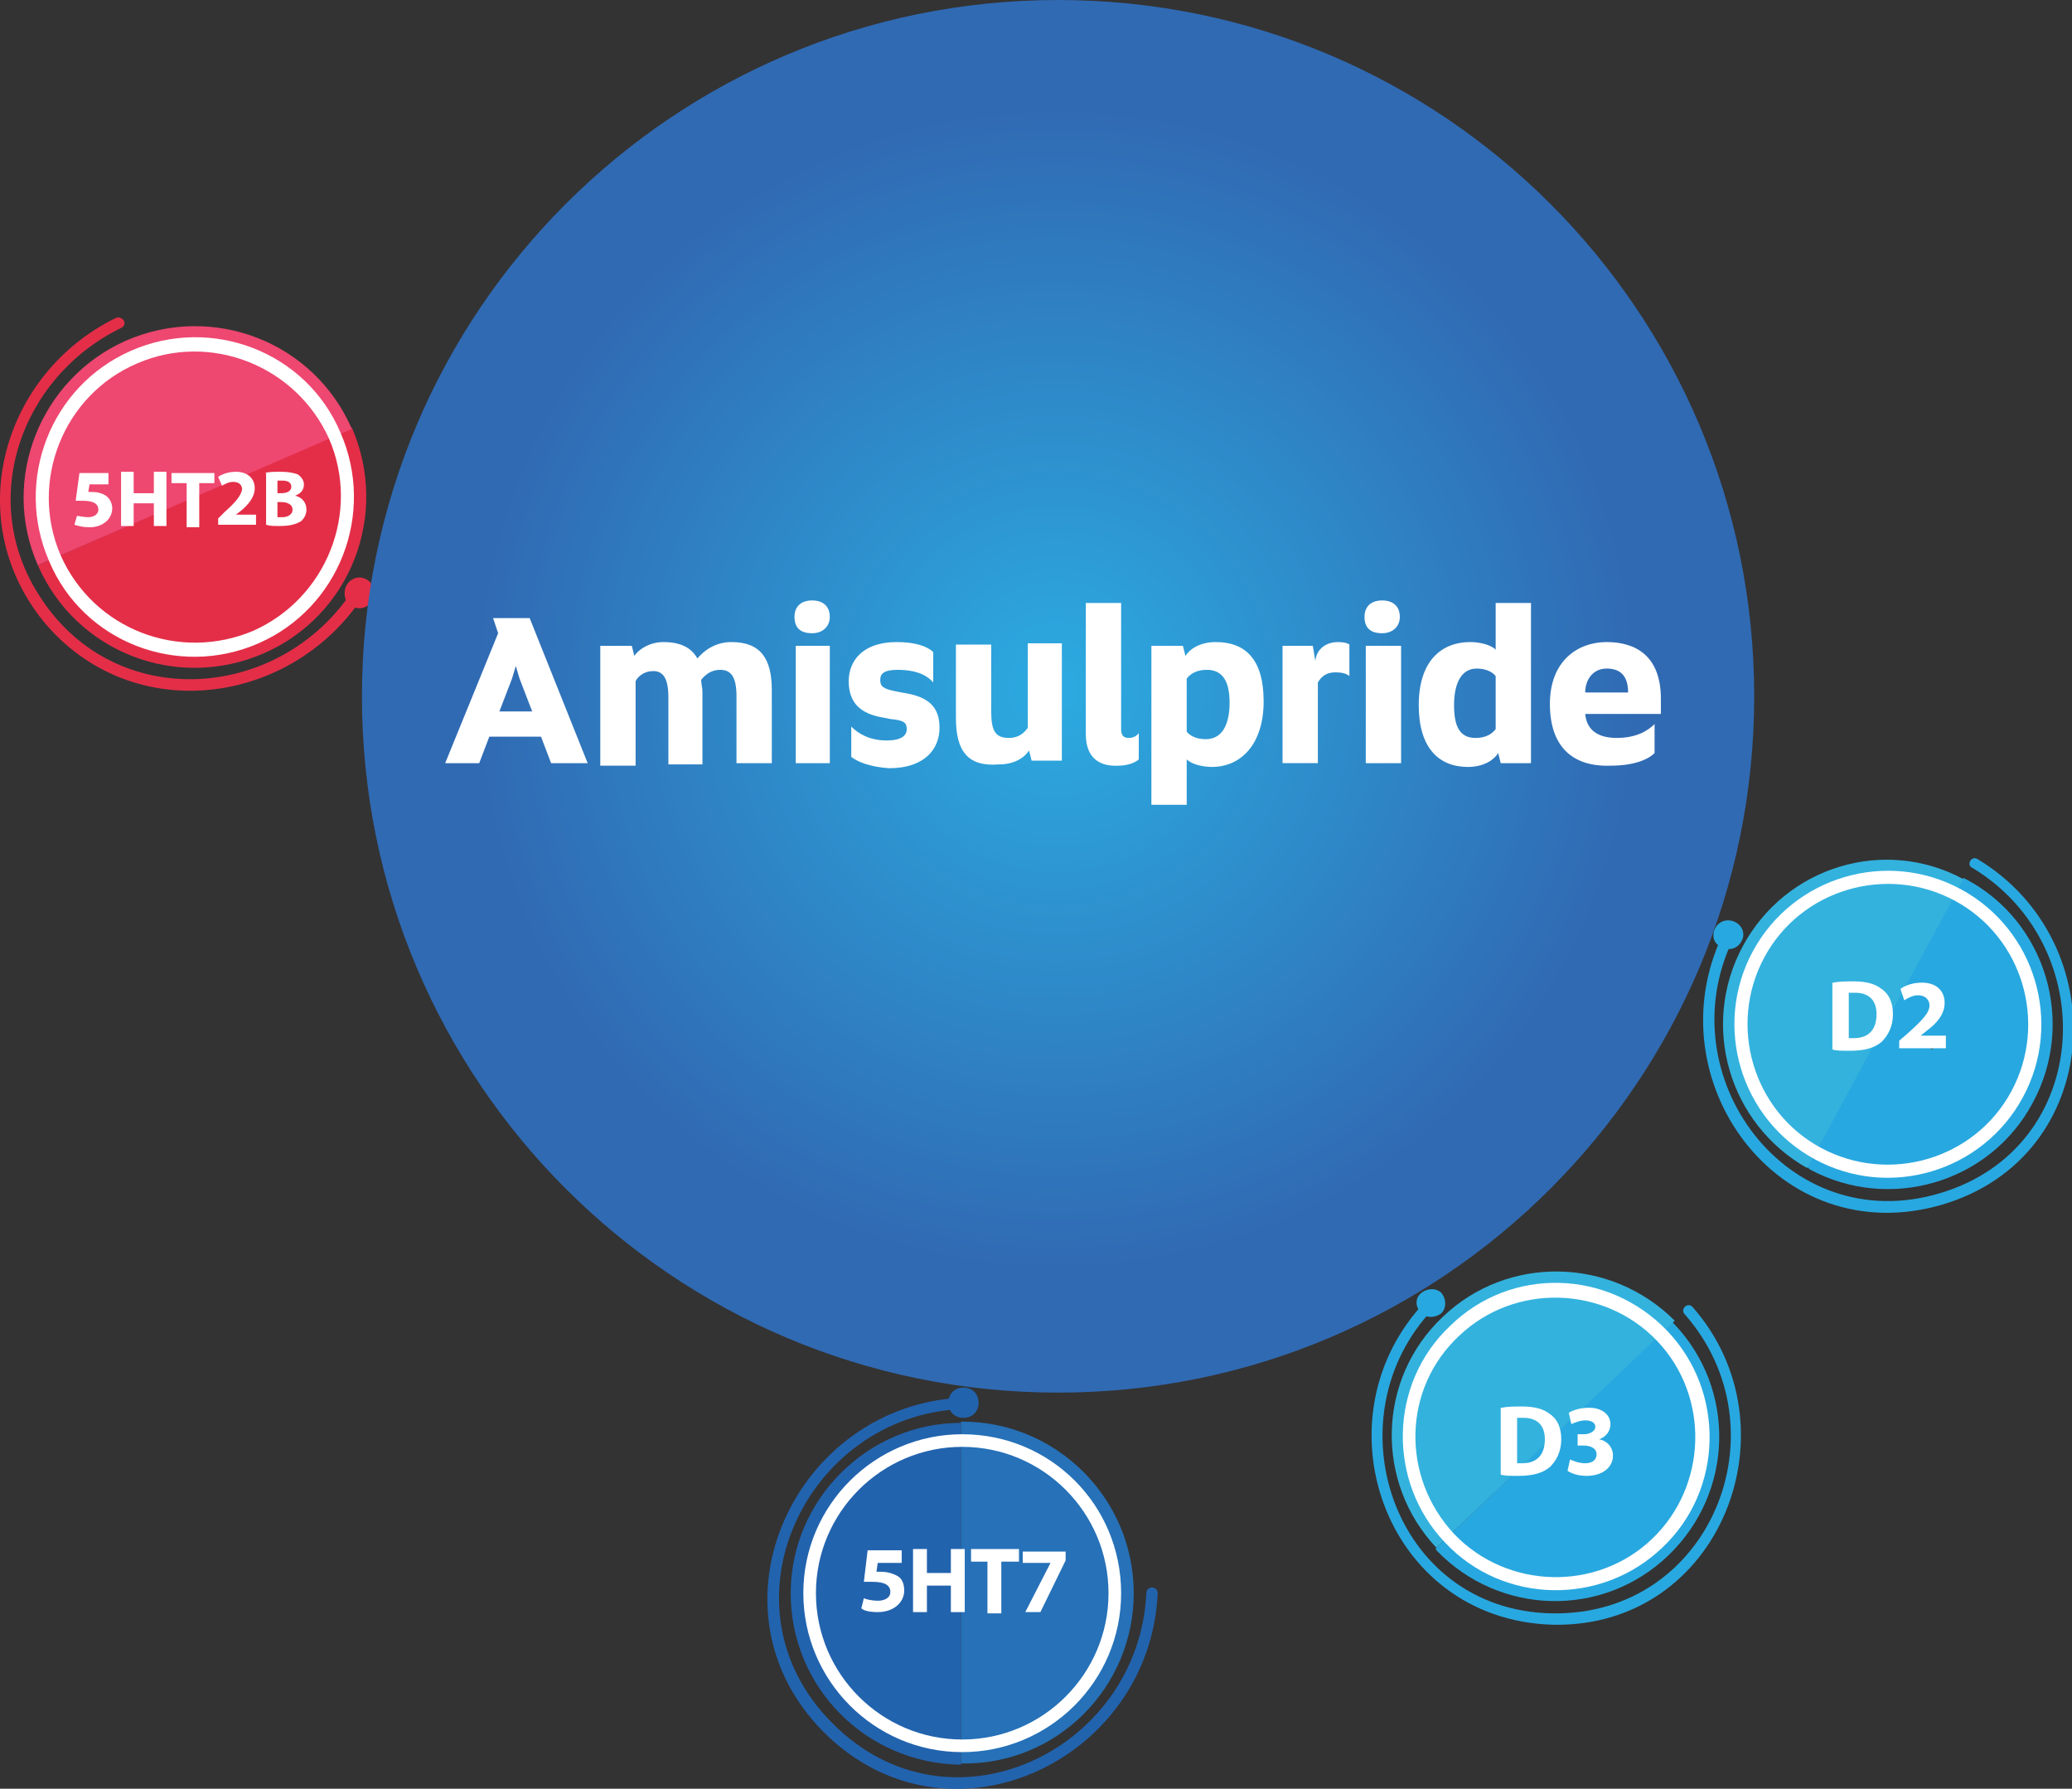 <!-- Generator: Adobe Illustrator 22.1.0, SVG Export Plug-In  -->
<svg version="1.1"
	 xmlns="http://www.w3.org/2000/svg" xmlns:xlink="http://www.w3.org/1999/xlink" xmlns:a="http://ns.adobe.com/AdobeSVGViewerExtensions/3.0/"
	 x="0px" y="0px" width="164.3px" height="141.8px" viewBox="0 0 164.3 141.8" style="enable-background:new 0 0 164.3 141.8;"
	 xml:space="preserve">
<rect x="0" y="0" width="164.3" height="141.8" fill="#333333" stroke="none"/>
<style type="text/css">
	.st0{fill:#2263AE;}
	.st1{fill:#2671B8;}
	.st2{fill:#FFFFFF;}
	.st3{fill:#28A8E0;}
	.st4{fill:#33B2DE;}
	.st5{fill:#5E5F5E;}
	.st6{fill:#E42E48;}
	.st7{fill:#EE4770;}
	.st8{fill:url(#XMLID_153_);}
	.st9{fill:url(#XMLID_162_);}
</style>
<defs>
</defs>
<g id="XMLID_143_">
	<path id="XMLID_152_" class="st0" d="M62.7,126.3c0,7.5,6,13.5,13.5,13.6v-27.1C68.8,112.8,62.7,118.9,62.7,126.3z"/>
	<path id="XMLID_151_" class="st1" d="M89.9,126.3c0-7.5-6.1-13.6-13.6-13.6c0,0-0.1,0-0.1,0v27.1c0,0,0.1,0,0.1,0
		C83.8,139.9,89.9,133.8,89.9,126.3z"/>
	<g id="XMLID_148_">
		<g id="XMLID_150_">
			<g>
				<path class="st0" d="M76.3,110.8c-13.2,0.6-20.8,16.6-11,26.5c9.9,9.9,25.9,2.3,26.5-11c0-0.6-0.9-0.6-0.9,0
					C90.3,138.8,75.3,146,66,136.6c-9.3-9.3-2.1-24.4,10.3-24.9C76.9,111.7,76.9,110.8,76.3,110.8L76.3,110.8z"/>
			</g>
		</g>
		<path id="XMLID_149_" class="st0" d="M77.6,111.2c0,0.7-0.5,1.2-1.2,1.2s-1.2-0.5-1.2-1.2c0-0.7,0.5-1.2,1.2-1.2
			S77.6,110.5,77.6,111.2z"/>
	</g>
	<g id="XMLID_144_">
		<path id="XMLID_145_" class="st2" d="M88.9,126.3c0,7-5.7,12.6-12.6,12.6c-7,0-12.6-5.7-12.6-12.6c0-7,5.7-12.6,12.6-12.6
			C83.3,113.7,88.9,119.3,88.9,126.3z M87.9,126.3c0-6.4-5.2-11.6-11.6-11.6c-6.4,0-11.6,5.2-11.6,11.6c0,6.4,5.2,11.6,11.6,11.6
			C82.7,137.9,87.9,132.7,87.9,126.3z"/>
	</g>
</g>
<g id="XMLID_131_">
	<path id="XMLID_142_" class="st3" d="M113.9,122.9c5,5.2,13.2,5.4,18.4,0.4c5.2-5,5.4-13.2,0.4-18.4c0,0-0.1-0.1-0.1-0.1l-18.8,18
		C113.9,122.8,113.9,122.8,113.9,122.9z"/>
	<path id="XMLID_141_" class="st4" d="M114.4,104.4c-5.2,4.9-5.4,13.1-0.5,18.3l18.9-18C127.7,99.6,119.5,99.5,114.4,104.4z"/>
	<g id="XMLID_138_">
		<g id="XMLID_140_">
			<g>
				<path class="st3" d="M113.1,103.1c-8.9,9.2-3.4,25.3,10,25.7c13.4,0.3,19.5-15.7,11.1-25.2c-0.4-0.4-1,0.2-0.6,0.6
					c8,9.1,2.1,23.9-10.5,23.7c-12.7-0.2-17.7-15.6-9.4-24.2C114.1,103.3,113.4,102.7,113.1,103.1L113.1,103.1z"/>
			</g>
		</g>
		<path id="XMLID_139_" class="st3" d="M112.7,102.5c0.5-0.4,1.2-0.4,1.6,0c0.4,0.5,0.4,1.2,0,1.6c-0.5,0.4-1.2,0.4-1.6,0
			C112.2,103.6,112.2,102.9,112.7,102.5z"/>
	</g>
	<path id="XMLID_137_" class="st5" d="M115.2,105.3c0,0,0,0.1,0,0.2c0-0.1,0.1-0.2,0.1-0.2C115.3,105.3,115.3,105.3,115.2,105.3z"/>
	<g id="XMLID_133_">
		<path id="XMLID_134_" class="st2" d="M132.2,105.5c4.6,4.8,4.5,12.6-0.4,17.2c-4.8,4.6-12.6,4.5-17.2-0.4
			c-4.6-4.8-4.5-12.6,0.4-17.2C119.8,100.4,127.5,100.6,132.2,105.5z M115.3,121.6c4.2,4.4,11.3,4.6,15.7,0.4
			c4.4-4.2,4.6-11.3,0.4-15.7c-4.2-4.4-11.3-4.6-15.7-0.4C111.2,110.1,111.1,117.1,115.3,121.6z"/>
	</g>
	<path id="XMLID_132_" class="st5" d="M126.2,116.8c0,0,0-0.1,0-0.1c-0.1,0-0.2,0.1-0.3,0.1C126.1,116.8,126.2,116.8,126.2,116.8z"
		/>
</g>
<g id="XMLID_119_">
	<path id="XMLID_130_" class="st3" d="M143.5,92.7c6.3,3.4,14.3,1.1,17.7-5.3c3.4-6.3,1.1-14.3-5.3-17.7c-0.1,0-0.1-0.1-0.2-0.1
		l-12.4,22.9C143.4,92.6,143.4,92.6,143.5,92.7z"/>
	<path id="XMLID_129_" class="st4" d="M138.2,75c-3.4,6.3-1.1,14.1,5.1,17.6l12.4-22.9C149.4,66.3,141.6,68.7,138.2,75z"/>
	<g id="XMLID_126_">
		<g id="XMLID_128_">
			<g>
				<path class="st3" d="M136.6,74.1c-5.5,11.5,4.4,25.2,17.4,21.4c12.9-3.8,13.8-20.8,2.8-27.4c-0.5-0.3-0.9,0.5-0.4,0.7
					c10.3,6.2,9.6,22.2-2.6,25.8c-12.1,3.6-21.6-9.3-16.4-20.1C137.5,74,136.8,73.6,136.6,74.1L136.6,74.1z"/>
			</g>
		</g>
		<path id="XMLID_127_" class="st3" d="M136,73.6c0.3-0.6,1-0.8,1.6-0.5c0.6,0.3,0.8,1,0.5,1.5c-0.3,0.6-1,0.8-1.5,0.5
			C135.9,74.9,135.7,74.2,136,73.6z"/>
	</g>
	<path id="XMLID_125_" class="st5" d="M139.3,75.6c0,0,0,0.1,0,0.2C139.4,75.7,139.4,75.6,139.3,75.6
		C139.3,75.5,139.3,75.5,139.3,75.6z"/>
	<g id="XMLID_121_">
		<path id="XMLID_122_" class="st2" d="M155.5,70.5c5.9,3.2,8.1,10.6,4.9,16.5c-3.2,5.9-10.6,8.1-16.5,4.9
			c-5.9-3.2-8.1-10.6-4.9-16.5C142.2,69.5,149.6,67.3,155.5,70.5z M144.4,91c5.4,2.9,12.2,0.9,15.1-4.5c2.9-5.4,0.9-12.2-4.5-15.1
			c-5.4-2.9-12.2-0.9-15.1,4.5C137,81.3,139,88.1,144.4,91z"/>
	</g>
	<path id="XMLID_120_" class="st5" d="M153.3,83.1c0,0,0-0.1,0-0.1c-0.1,0.1-0.1,0.1-0.2,0.2C153.2,83.2,153.3,83.2,153.3,83.1z"/>
</g>
<g id="XMLID_110_">
	<path id="XMLID_118_" class="st6" d="M20.9,51.8c6.9-3,10-11,7-17.9L3,44.8C6,51.7,14,54.8,20.9,51.8z"/>
	<path id="XMLID_117_" class="st7" d="M10,27C3.2,30,0,38,3,44.8L27.9,34C24.9,27.1,16.9,24,10,27z"/>
	<g id="XMLID_116_">
		<g>
			<path class="st6" d="M9.2,25.2c-9,4.4-12.3,15.9-5.8,24c6.8,8.3,19.2,6.9,25.1-1.5c0.3-0.5-0.4-0.9-0.8-0.5
				c-5.9,8.4-18.5,9.2-24.4,0.3C-1.9,39.8,1.6,29.9,9.6,26C10.2,25.7,9.7,25,9.2,25.2L9.2,25.2z"/>
		</g>
	</g>
	<g id="XMLID_112_">
		<path id="XMLID_113_" class="st2" d="M20.5,51c-6.4,2.8-13.9-0.1-16.6-6.5C1.1,38.1,4,30.6,10.4,27.8c6.4-2.8,13.9,0.1,16.6,6.5
			C29.8,40.7,26.9,48.2,20.5,51z M20.1,50c5.8-2.6,8.5-9.4,6-15.2c-2.6-5.8-9.4-8.5-15.2-6C5,31.3,2.3,38.2,4.8,44
			C7.4,49.9,14.2,52.5,20.1,50z"/>
	</g>
	<path id="XMLID_111_" class="st6" d="M28,45.9c0.6-0.3,1.3,0,1.6,0.6c0.3,0.6,0,1.3-0.6,1.6c-0.6,0.3-1.3,0-1.6-0.6
		C27.2,46.9,27.4,46.2,28,45.9z"/>
</g>
<g id="XMLID_97_">
	<path id="XMLID_108_" class="st2" d="M8.7,38.4H7.1L7,39c0.1,0,0.2,0,0.3,0c0.4,0,0.8,0.1,1.1,0.3c0.3,0.2,0.5,0.6,0.5,1
		c0,0.8-0.7,1.5-1.8,1.5c-0.5,0-0.9-0.1-1.2-0.2l0.2-0.7C6.3,40.9,6.6,41,7,41c0.4,0,0.8-0.2,0.8-0.6c0-0.4-0.3-0.7-1.2-0.7
		c-0.2,0-0.4,0-0.6,0l0.3-2.2h2.3V38.4z"/>
	<path id="XMLID_106_" class="st2" d="M10.6,37.4v1.7h1.6v-1.7h1v4.3h-1v-1.8h-1.6v1.8h-1v-4.3H10.6z"/>
	<path id="XMLID_104_" class="st2" d="M14.8,38.3h-1.2v-0.8H17v0.8h-1.2v3.5h-1V38.3z"/>
	<path id="XMLID_102_" class="st2" d="M17.3,41.7v-0.6l0.5-0.5c0.9-0.8,1.3-1.3,1.4-1.8c0-0.3-0.2-0.6-0.7-0.6
		c-0.4,0-0.7,0.2-0.9,0.3l-0.3-0.7c0.3-0.2,0.8-0.4,1.4-0.4c0.9,0,1.5,0.5,1.5,1.3c0,0.7-0.5,1.3-1.1,1.8l-0.4,0.3v0h1.6v0.8H17.3z"
		/>
	<path id="XMLID_98_" class="st2" d="M21,37.5c0.3-0.1,0.8-0.1,1.3-0.1c0.6,0,1,0.1,1.3,0.2c0.3,0.2,0.5,0.5,0.5,0.8
		c0,0.4-0.2,0.7-0.7,0.9v0c0.5,0.1,0.9,0.5,0.9,1.1c0,0.4-0.2,0.7-0.4,0.9c-0.3,0.2-0.8,0.4-1.7,0.4c-0.5,0-0.8,0-1.1-0.1V37.5z
		 M22,39.1h0.3c0.5,0,0.8-0.2,0.8-0.5c0-0.3-0.2-0.5-0.7-0.5c-0.2,0-0.3,0-0.4,0V39.1z M22,41c0.1,0,0.2,0,0.4,0
		c0.4,0,0.8-0.2,0.8-0.6c0-0.4-0.4-0.6-0.9-0.6H22V41z"/>
</g>
<g id="XMLID_36_">
	
		<radialGradient id="XMLID_153_" cx="402.639" cy="1538.028" r="140.359" gradientTransform="matrix(0.393 0 0 0.393 -74.475 -549.843)" gradientUnits="userSpaceOnUse">
		<stop  offset="0" style="stop-color:#2CABE1"/>
		<stop  offset="0.835" style="stop-color:#306AB3"/>
	</radialGradient>
	<path id="XMLID_96_" class="st8" d="M139.1,55.2c0,30.5-24.7,55.2-55.2,55.2S28.7,85.7,28.7,55.2C28.7,24.7,53.4,0,83.9,0
		S139.1,24.7,139.1,55.2z"/>
	<g id="XMLID_37_">
		<g id="XMLID_39_">
			<path id="XMLID_65_" class="st2" d="M39.5,50.2L39.1,49H42c0.4,1,4.2,10.5,4.6,11.5h-2.9l-0.8-2.1h-4.1l-0.8,2.1h-2.7L39.5,50.2z
				 M39.6,56.4h2.6l-1-2.6l-0.3-1l-0.3,1L39.6,56.4z"/>
			<path id="XMLID_63_" class="st2" d="M47.6,51.2h2.5l0.2,0.8c0.4-0.6,1.3-1.1,2.3-1.1c1.3,0,2.2,0.4,2.7,1.3
				c0.5-0.6,1.4-1.3,2.7-1.3c2.3,0,3.2,1.3,3.2,3.8v5.8h-2.8v-5.3c0-1.5-0.4-2.1-1.3-2.1c-0.7,0-1.2,0.4-1.5,0.8
				c0,0.3,0.1,0.6,0.1,0.9v5.8H53v-5.3c0-1.5-0.4-2.1-1.2-2.1c-0.7,0-1.2,0.4-1.4,0.8v6.7h-2.8V51.2z"/>
			<path id="XMLID_60_" class="st2" d="M63,48.9c0-0.8,0.5-1.3,1.4-1.3c0.9,0,1.4,0.5,1.4,1.3c0,0.8-0.6,1.3-1.4,1.3
				C63.5,50.2,63,49.8,63,48.9z M63.1,51.2h2.7v9.3h-2.7V51.2z"/>
			<path id="XMLID_58_" class="st2" d="M67.5,60v-2.4c0.6,0.6,1.5,1.1,2.8,1.1c1.2,0,1.6-0.4,1.6-0.9c0-0.5-0.2-0.7-1.3-0.8
				l-0.5-0.1c-1.9-0.3-2.8-1.2-2.8-2.9c0-1.6,1.1-3.1,3.8-3.1c1.4,0,2.4,0.3,2.9,0.8v2.4c-0.6-0.7-1.6-1-2.8-1
				c-1.1,0-1.4,0.3-1.4,0.8s0.2,0.7,1.2,0.9l0.5,0.1c2.1,0.3,3,1.1,3,2.8c0,1.6-1.1,3.2-4,3.2C69,60.8,68,60.4,67.5,60z"/>
			<path id="XMLID_56_" class="st2" d="M75.8,56.9v-5.8h2.8v5.3c0,1.5,0.3,2.1,1.4,2.1c0.8,0,1.2-0.4,1.5-0.8v-6.7h2.7v9.3h-2.4
				l-0.2-0.8c-0.4,0.6-1.2,1.1-2.4,1.1C76.7,60.8,75.8,59.5,75.8,56.9z"/>
			<path id="XMLID_54_" class="st2" d="M86.1,58.2V47.8h2.8v10c0,0.5,0.2,0.7,0.6,0.7c0.4,0,0.7-0.2,0.8-0.4v2.1
				c-0.2,0.2-0.8,0.5-1.6,0.5C86.9,60.8,86.1,59.8,86.1,58.2z"/>
			<path id="XMLID_51_" class="st2" d="M91.4,51.2h2.4l0.2,0.8c0.3-0.5,1.1-1.1,2.4-1.1c2.3,0,3.8,1.3,3.8,4.7
				c0,3.4-1.8,5.2-4.1,5.2c-0.7,0-1.6-0.2-2-0.6v3.6h-2.8V51.2z M97.5,55.7c0-1.6-0.5-2.6-1.8-2.6c-0.8,0-1.3,0.3-1.6,0.7V58
				c0.3,0.4,0.9,0.6,1.5,0.6C97,58.6,97.5,57.3,97.5,55.7z"/>
			<path id="XMLID_49_" class="st2" d="M101.8,51.2h2.3l0.2,1.2c0.1-1,0.9-1.5,1.8-1.5c0.5,0,0.8,0.1,0.9,0.2v2.5
				c-0.2-0.2-0.6-0.3-1.1-0.3c-0.7,0-1.1,0.3-1.4,0.8v6.4h-2.8V51.2z"/>
			<path id="XMLID_46_" class="st2" d="M108.2,48.9c0-0.8,0.5-1.3,1.4-1.3c0.9,0,1.4,0.5,1.4,1.3c0,0.8-0.6,1.3-1.4,1.3
				C108.7,50.2,108.2,49.8,108.2,48.9z M108.3,51.2h2.8v9.3h-2.8V51.2z"/>
			<path id="XMLID_43_" class="st2" d="M112.5,55.9c0-3.4,1.7-5,4.1-5c0.7,0,1.6,0.2,2,0.6v-3.7h2.8v12.7H119l-0.2-0.8
				c-0.3,0.5-1.1,1.1-2.4,1.1C114.1,60.8,112.5,59.3,112.5,55.9z M118.6,53.6c-0.3-0.4-0.9-0.6-1.5-0.6c-1.3,0-1.8,1.3-1.8,2.9
				c0,1.6,0.4,2.6,1.7,2.6c0.8,0,1.3-0.3,1.6-0.7V53.6z"/>
			<path id="XMLID_40_" class="st2" d="M122.9,55.8c0-3.4,2.2-4.9,4.5-4.9c2.2,0,4.3,1,4.3,4.5v1.2h-6c0.1,1.1,0.8,1.9,2.5,1.9
				c1.6,0,2.5-0.6,3-1.1v2.3c-0.5,0.5-1.6,1-3.5,1C124.7,60.8,122.9,59.2,122.9,55.8z M129.1,54.9L129.1,54.9c0-1.2-0.5-1.9-1.7-1.9
				c-1.1,0-1.7,0.9-1.7,1.9H129.1z"/>
		</g>
	</g>
</g>
<g id="XMLID_23_">
	<g id="XMLID_25_">
		<path id="XMLID_28_" class="st2" d="M145.4,77.9c0.4-0.1,1-0.1,1.6-0.1c1,0,1.7,0.2,2.2,0.6c0.6,0.4,0.9,1.1,0.9,2
			c0,1-0.4,1.7-0.9,2.2c-0.6,0.5-1.4,0.7-2.5,0.7c-0.6,0-1.1,0-1.4-0.1V77.9z M146.6,82.3c0.1,0,0.3,0,0.4,0c1.1,0,1.8-0.6,1.8-1.9
			c0-1.1-0.6-1.7-1.7-1.7c-0.3,0-0.4,0-0.5,0V82.3z"/>
		<path id="XMLID_26_" class="st2" d="M150.6,83.2v-0.7l0.7-0.6c1.1-1,1.7-1.6,1.7-2.2c0-0.4-0.3-0.8-0.9-0.8
			c-0.4,0-0.8,0.2-1.1,0.4l-0.3-0.9c0.4-0.3,1-0.5,1.7-0.5c1.2,0,1.8,0.7,1.8,1.6c0,0.9-0.6,1.6-1.4,2.2l-0.5,0.4v0h2v1H150.6z"/>
	</g>
</g>
<g id="XMLID_10_">
	<g id="XMLID_12_">
		<path id="XMLID_15_" class="st2" d="M119.1,111.6c0.4-0.1,1-0.1,1.6-0.1c1,0,1.7,0.2,2.2,0.6c0.6,0.4,0.9,1.1,0.9,2
			c0,1-0.4,1.7-0.9,2.2c-0.6,0.5-1.4,0.7-2.5,0.7c-0.6,0-1.1,0-1.4-0.1V111.6z M120.3,116c0.1,0,0.3,0,0.4,0c1.1,0,1.8-0.6,1.8-1.9
			c0-1.1-0.6-1.7-1.7-1.7c-0.3,0-0.4,0-0.5,0V116z"/>
		<path id="XMLID_13_" class="st2" d="M124.5,115.7c0.2,0.1,0.7,0.3,1.2,0.3c0.6,0,0.9-0.3,0.9-0.7c0-0.5-0.5-0.7-1-0.7h-0.5v-0.9
			h0.5c0.4,0,0.9-0.2,0.9-0.6c0-0.3-0.3-0.5-0.8-0.5c-0.4,0-0.9,0.2-1.1,0.3l-0.2-0.9c0.3-0.2,0.9-0.4,1.6-0.4
			c1.1,0,1.7,0.6,1.7,1.3c0,0.5-0.3,1-0.9,1.2v0c0.6,0.1,1.1,0.6,1.1,1.3c0,0.9-0.8,1.6-2.1,1.6c-0.7,0-1.2-0.2-1.5-0.4L124.5,115.7
			z"/>
	</g>
</g>
<g id="XMLID_1_">
	<path id="XMLID_8_" class="st2" d="M71.5,123.9h-1.9l-0.1,0.7c0.1,0,0.2,0,0.3,0c0.5,0,0.9,0.1,1.3,0.3c0.4,0.2,0.6,0.6,0.6,1.2
		c0,0.9-0.8,1.7-2.1,1.7c-0.6,0-1.1-0.1-1.3-0.3l0.2-0.8c0.2,0.1,0.7,0.2,1.1,0.2c0.5,0,1-0.2,1-0.7c0-0.5-0.4-0.8-1.4-0.8
		c-0.3,0-0.5,0-0.7,0l0.3-2.5h2.7V123.9z"/>
	<path id="XMLID_6_" class="st2" d="M73.5,122.8v1.9h1.9v-1.9h1.1v5h-1.1v-2.1h-1.9v2.1h-1.1v-5H73.5z"/>
	<path id="XMLID_4_" class="st2" d="M78.3,123.8h-1.3v-1h3.8v1h-1.4v4.1h-1.1V123.8z"/>
	<path id="XMLID_2_" class="st2" d="M84.5,123v0.7l-2,4.1h-1.2l2-3.9v0h-2.2V123H84.5z"/>
</g>
</svg>
